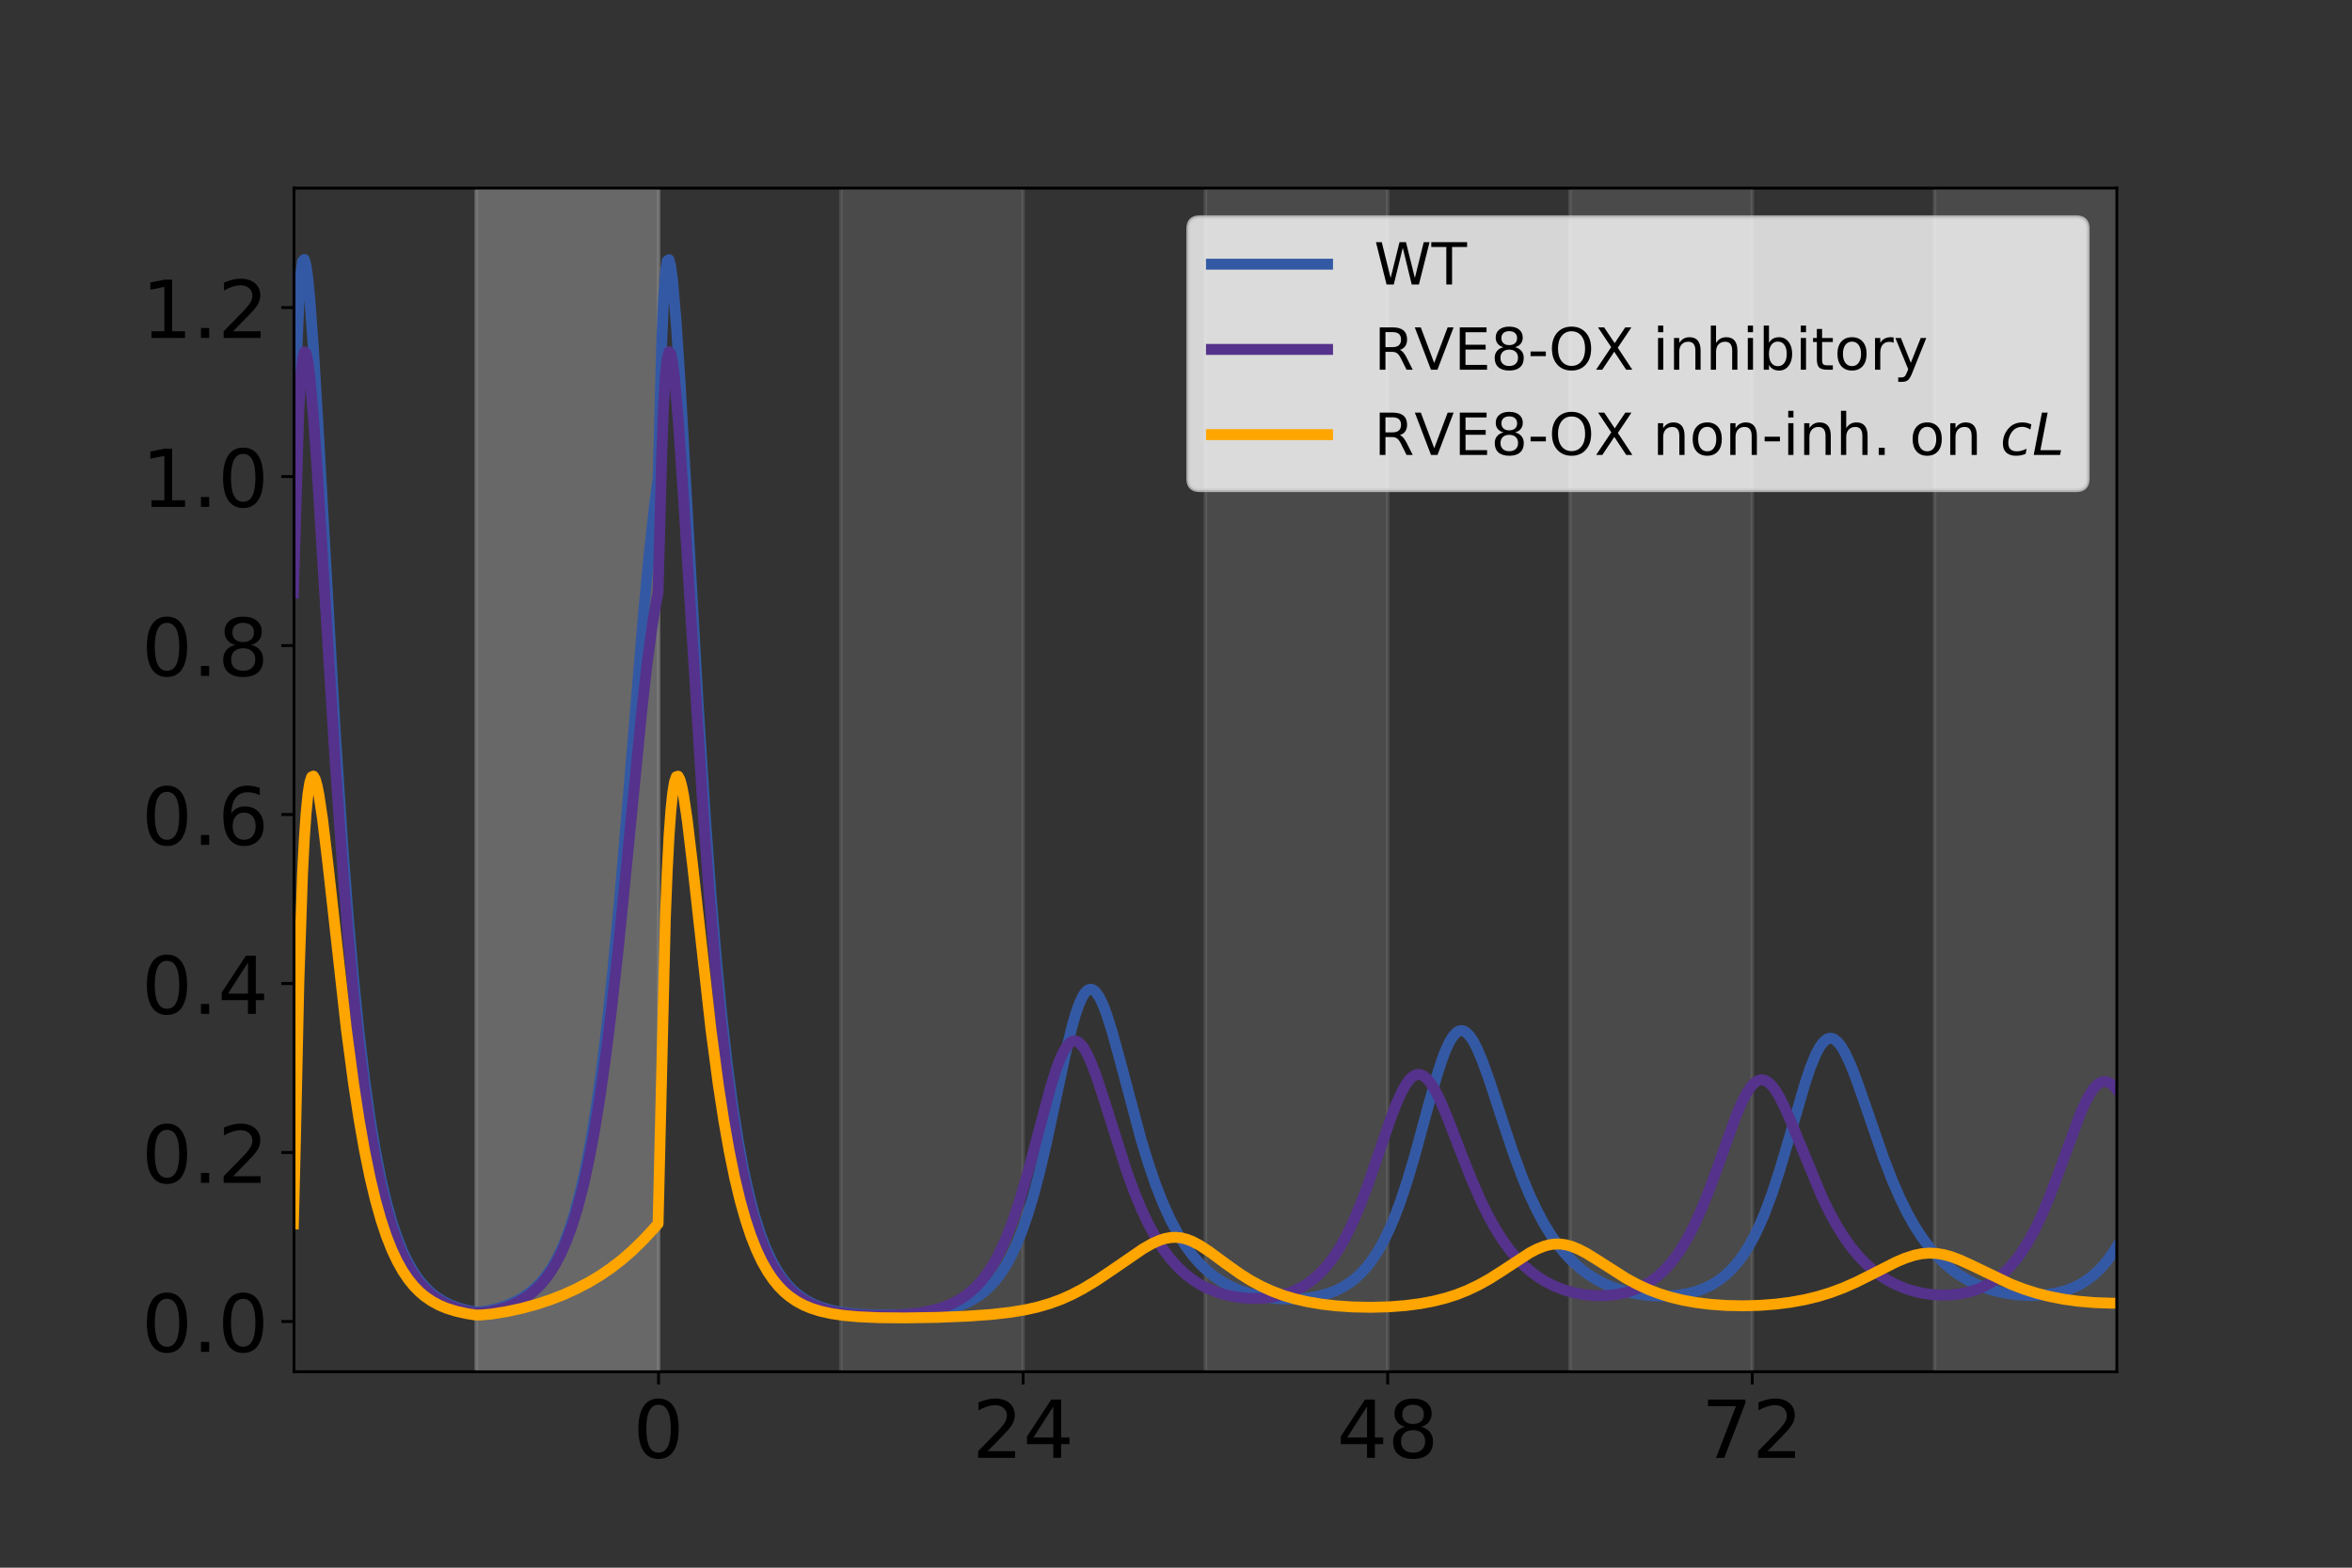<?xml version="1.0" encoding="utf-8" standalone="no"?>
<!DOCTYPE svg PUBLIC "-//W3C//DTD SVG 1.1//EN"
  "http://www.w3.org/Graphics/SVG/1.1/DTD/svg11.dtd">
<!-- Created with matplotlib (http://matplotlib.org/) -->
<svg height="432pt" version="1.1" viewBox="0 0 648 432" width="648pt" xmlns="http://www.w3.org/2000/svg" xmlns:xlink="http://www.w3.org/1999/xlink">
 <rect x="0" y="0" width="648" height="432" fill="#333333" stroke="none"/>
 <defs>
  <style type="text/css">
*{stroke-linecap:butt;stroke-linejoin:round;}
  </style>
 </defs>
 <g id="figure_1">
  <g id="patch_1">
   <path d="M 0 432 
L 648 432 
L 648 0 
L 0 0 
z
" style="fill:none;"/>
  </g>
  <g id="axes_1">
   <g id="patch_2">
    <path d="M 81 378 
L 583.2 378 
L 583.2 51.84 
L 81 51.84 
z
" style="fill:none;"/>
   </g>
   <g id="patch_3">
    <path clip-path="url(#pbfb8832a1d)" d="M 131.22 378 
L 131.22 51.84 
L 181.44 51.84 
L 181.44 378 
z
" style="fill:#808080;opacity:0.7;stroke:#808080;stroke-linejoin:miter;"/>
   </g>
   <g id="patch_4">
    <path clip-path="url(#pbfb8832a1d)" d="M 231.66 378 
L 231.66 51.84 
L 281.88 51.84 
L 281.88 378 
z
" style="fill:#808080;opacity:0.3;stroke:#808080;stroke-linejoin:miter;"/>
   </g>
   <g id="patch_5">
    <path clip-path="url(#pbfb8832a1d)" d="M 332.1 378 
L 332.1 51.84 
L 382.32 51.84 
L 382.32 378 
z
" style="fill:#808080;opacity:0.3;stroke:#808080;stroke-linejoin:miter;"/>
   </g>
   <g id="patch_6">
    <path clip-path="url(#pbfb8832a1d)" d="M 432.54 378 
L 432.54 51.84 
L 482.76 51.84 
L 482.76 378 
z
" style="fill:#808080;opacity:0.3;stroke:#808080;stroke-linejoin:miter;"/>
   </g>
   <g id="patch_7">
    <path clip-path="url(#pbfb8832a1d)" d="M 532.98 378 
L 532.98 51.84 
L 583.2 51.84 
L 583.2 378 
z
" style="fill:#808080;opacity:0.3;stroke:#808080;stroke-linejoin:miter;"/>
   </g>
   <g id="patch_8">
    <path clip-path="url(#pbfb8832a1d)" d="M 633.42 378 
L 633.42 51.84 
L 683.64 51.84 
L 683.64 378 
z
" style="fill:#808080;opacity:0.3;stroke:#808080;stroke-linejoin:miter;"/>
   </g>
   <g id="matplotlib.axis_1">
    <g id="xtick_1">
     <g id="line2d_1">
      <defs>
       <path d="M 0 0 
L 0 3.5 
" id="m12b738ba6e" style="stroke:#000000;stroke-width:0.8;"/>
      </defs>
      <g>
       <use style="stroke:#000000;stroke-width:0.8;" x="181.44" xlink:href="#m12b738ba6e" y="378"/>
      </g>
     </g>
     <g id="text_1">
      <!-- 0 -->
      <defs>
       <path d="M 31.781 66.406 
Q 24.172 66.406 20.328 58.906 
Q 16.5 51.422 16.5 36.375 
Q 16.5 21.391 20.328 13.891 
Q 24.172 6.391 31.781 6.391 
Q 39.453 6.391 43.281 13.891 
Q 47.125 21.391 47.125 36.375 
Q 47.125 51.422 43.281 58.906 
Q 39.453 66.406 31.781 66.406 
z
M 31.781 74.219 
Q 44.047 74.219 50.516 64.516 
Q 56.984 54.828 56.984 36.375 
Q 56.984 17.969 50.516 8.266 
Q 44.047 -1.422 31.781 -1.422 
Q 19.531 -1.422 13.062 8.266 
Q 6.594 17.969 6.594 36.375 
Q 6.594 54.828 13.062 64.516 
Q 19.531 74.219 31.781 74.219 
z
" id="DejaVuSans-30"/>
      </defs>
      <g transform="translate(174.441 401.717)scale(0.22 -0.22)">
       <use xlink:href="#DejaVuSans-30"/>
      </g>
     </g>
    </g>
    <g id="xtick_2">
     <g id="line2d_2">
      <g>
       <use style="stroke:#000000;stroke-width:0.8;" x="281.88" xlink:href="#m12b738ba6e" y="378"/>
      </g>
     </g>
     <g id="text_2">
      <!-- 24 -->
      <defs>
       <path d="M 19.188 8.297 
L 53.609 8.297 
L 53.609 0 
L 7.328 0 
L 7.328 8.297 
Q 12.938 14.109 22.625 23.891 
Q 32.328 33.688 34.812 36.531 
Q 39.547 41.844 41.422 45.531 
Q 43.312 49.219 43.312 52.781 
Q 43.312 58.594 39.234 62.25 
Q 35.156 65.922 28.609 65.922 
Q 23.969 65.922 18.812 64.312 
Q 13.672 62.703 7.812 59.422 
L 7.812 69.391 
Q 13.766 71.781 18.938 73 
Q 24.125 74.219 28.422 74.219 
Q 39.75 74.219 46.484 68.547 
Q 53.219 62.891 53.219 53.422 
Q 53.219 48.922 51.531 44.891 
Q 49.859 40.875 45.406 35.406 
Q 44.188 33.984 37.641 27.219 
Q 31.109 20.453 19.188 8.297 
z
" id="DejaVuSans-32"/>
       <path d="M 37.797 64.312 
L 12.891 25.391 
L 37.797 25.391 
z
M 35.203 72.906 
L 47.609 72.906 
L 47.609 25.391 
L 58.016 25.391 
L 58.016 17.188 
L 47.609 17.188 
L 47.609 0 
L 37.797 0 
L 37.797 17.188 
L 4.891 17.188 
L 4.891 26.703 
z
" id="DejaVuSans-34"/>
      </defs>
      <g transform="translate(267.882 401.717)scale(0.22 -0.22)">
       <use xlink:href="#DejaVuSans-32"/>
       <use x="63.623" xlink:href="#DejaVuSans-34"/>
      </g>
     </g>
    </g>
    <g id="xtick_3">
     <g id="line2d_3">
      <g>
       <use style="stroke:#000000;stroke-width:0.8;" x="382.32" xlink:href="#m12b738ba6e" y="378"/>
      </g>
     </g>
     <g id="text_3">
      <!-- 48 -->
      <defs>
       <path d="M 31.781 34.625 
Q 24.75 34.625 20.719 30.859 
Q 16.703 27.094 16.703 20.516 
Q 16.703 13.922 20.719 10.156 
Q 24.75 6.391 31.781 6.391 
Q 38.812 6.391 42.859 10.172 
Q 46.922 13.969 46.922 20.516 
Q 46.922 27.094 42.891 30.859 
Q 38.875 34.625 31.781 34.625 
z
M 21.922 38.812 
Q 15.578 40.375 12.031 44.719 
Q 8.5 49.078 8.5 55.328 
Q 8.5 64.062 14.719 69.141 
Q 20.953 74.219 31.781 74.219 
Q 42.672 74.219 48.875 69.141 
Q 55.078 64.062 55.078 55.328 
Q 55.078 49.078 51.531 44.719 
Q 48 40.375 41.703 38.812 
Q 48.828 37.156 52.797 32.312 
Q 56.781 27.484 56.781 20.516 
Q 56.781 9.906 50.312 4.234 
Q 43.844 -1.422 31.781 -1.422 
Q 19.734 -1.422 13.25 4.234 
Q 6.781 9.906 6.781 20.516 
Q 6.781 27.484 10.781 32.312 
Q 14.797 37.156 21.922 38.812 
z
M 18.312 54.391 
Q 18.312 48.734 21.844 45.562 
Q 25.391 42.391 31.781 42.391 
Q 38.141 42.391 41.719 45.562 
Q 45.312 48.734 45.312 54.391 
Q 45.312 60.062 41.719 63.234 
Q 38.141 66.406 31.781 66.406 
Q 25.391 66.406 21.844 63.234 
Q 18.312 60.062 18.312 54.391 
z
" id="DejaVuSans-38"/>
      </defs>
      <g transform="translate(368.322 401.717)scale(0.22 -0.22)">
       <use xlink:href="#DejaVuSans-34"/>
       <use x="63.623" xlink:href="#DejaVuSans-38"/>
      </g>
     </g>
    </g>
    <g id="xtick_4">
     <g id="line2d_4">
      <g>
       <use style="stroke:#000000;stroke-width:0.8;" x="482.76" xlink:href="#m12b738ba6e" y="378"/>
      </g>
     </g>
     <g id="text_4">
      <!-- 72 -->
      <defs>
       <path d="M 8.203 72.906 
L 55.078 72.906 
L 55.078 68.703 
L 28.609 0 
L 18.312 0 
L 43.219 64.594 
L 8.203 64.594 
z
" id="DejaVuSans-37"/>
      </defs>
      <g transform="translate(468.762 401.717)scale(0.22 -0.22)">
       <use xlink:href="#DejaVuSans-37"/>
       <use x="63.623" xlink:href="#DejaVuSans-32"/>
      </g>
     </g>
    </g>
   </g>
   <g id="matplotlib.axis_2">
    <g id="ytick_1">
     <g id="line2d_5">
      <defs>
       <path d="M 0 0 
L -3.5 0 
" id="m1bd8767ebc" style="stroke:#000000;stroke-width:0.8;"/>
      </defs>
      <g>
       <use style="stroke:#000000;stroke-width:0.8;" x="81" xlink:href="#m1bd8767ebc" y="364.16"/>
      </g>
     </g>
     <g id="text_5">
      <!-- 0.0 -->
      <defs>
       <path d="M 10.688 12.406 
L 21 12.406 
L 21 0 
L 10.688 0 
z
" id="DejaVuSans-2e"/>
      </defs>
      <g transform="translate(39.013 372.518)scale(0.22 -0.22)">
       <use xlink:href="#DejaVuSans-30"/>
       <use x="63.623" xlink:href="#DejaVuSans-2e"/>
       <use x="95.41" xlink:href="#DejaVuSans-30"/>
      </g>
     </g>
    </g>
    <g id="ytick_2">
     <g id="line2d_6">
      <g>
       <use style="stroke:#000000;stroke-width:0.8;" x="81" xlink:href="#m1bd8767ebc" y="317.593"/>
      </g>
     </g>
     <g id="text_6">
      <!-- 0.2 -->
      <g transform="translate(39.013 325.951)scale(0.22 -0.22)">
       <use xlink:href="#DejaVuSans-30"/>
       <use x="63.623" xlink:href="#DejaVuSans-2e"/>
       <use x="95.41" xlink:href="#DejaVuSans-32"/>
      </g>
     </g>
    </g>
    <g id="ytick_3">
     <g id="line2d_7">
      <g>
       <use style="stroke:#000000;stroke-width:0.8;" x="81" xlink:href="#m1bd8767ebc" y="271.026"/>
      </g>
     </g>
     <g id="text_7">
      <!-- 0.4 -->
      <g transform="translate(39.013 279.384)scale(0.22 -0.22)">
       <use xlink:href="#DejaVuSans-30"/>
       <use x="63.623" xlink:href="#DejaVuSans-2e"/>
       <use x="95.41" xlink:href="#DejaVuSans-34"/>
      </g>
     </g>
    </g>
    <g id="ytick_4">
     <g id="line2d_8">
      <g>
       <use style="stroke:#000000;stroke-width:0.8;" x="81" xlink:href="#m1bd8767ebc" y="224.459"/>
      </g>
     </g>
     <g id="text_8">
      <!-- 0.6 -->
      <defs>
       <path d="M 33.016 40.375 
Q 26.375 40.375 22.484 35.828 
Q 18.609 31.297 18.609 23.391 
Q 18.609 15.531 22.484 10.953 
Q 26.375 6.391 33.016 6.391 
Q 39.656 6.391 43.531 10.953 
Q 47.406 15.531 47.406 23.391 
Q 47.406 31.297 43.531 35.828 
Q 39.656 40.375 33.016 40.375 
z
M 52.594 71.297 
L 52.594 62.312 
Q 48.875 64.062 45.094 64.984 
Q 41.312 65.922 37.594 65.922 
Q 27.828 65.922 22.672 59.328 
Q 17.531 52.734 16.797 39.406 
Q 19.672 43.656 24.016 45.922 
Q 28.375 48.188 33.594 48.188 
Q 44.578 48.188 50.953 41.516 
Q 57.328 34.859 57.328 23.391 
Q 57.328 12.156 50.688 5.359 
Q 44.047 -1.422 33.016 -1.422 
Q 20.359 -1.422 13.672 8.266 
Q 6.984 17.969 6.984 36.375 
Q 6.984 53.656 15.188 63.938 
Q 23.391 74.219 37.203 74.219 
Q 40.922 74.219 44.703 73.484 
Q 48.484 72.75 52.594 71.297 
z
" id="DejaVuSans-36"/>
      </defs>
      <g transform="translate(39.013 232.817)scale(0.22 -0.22)">
       <use xlink:href="#DejaVuSans-30"/>
       <use x="63.623" xlink:href="#DejaVuSans-2e"/>
       <use x="95.41" xlink:href="#DejaVuSans-36"/>
      </g>
     </g>
    </g>
    <g id="ytick_5">
     <g id="line2d_9">
      <g>
       <use style="stroke:#000000;stroke-width:0.8;" x="81" xlink:href="#m1bd8767ebc" y="177.892"/>
      </g>
     </g>
     <g id="text_9">
      <!-- 0.8 -->
      <g transform="translate(39.013 186.25)scale(0.22 -0.22)">
       <use xlink:href="#DejaVuSans-30"/>
       <use x="63.623" xlink:href="#DejaVuSans-2e"/>
       <use x="95.41" xlink:href="#DejaVuSans-38"/>
      </g>
     </g>
    </g>
    <g id="ytick_6">
     <g id="line2d_10">
      <g>
       <use style="stroke:#000000;stroke-width:0.8;" x="81" xlink:href="#m1bd8767ebc" y="131.325"/>
      </g>
     </g>
     <g id="text_10">
      <!-- 1.0 -->
      <defs>
       <path d="M 12.406 8.297 
L 28.516 8.297 
L 28.516 63.922 
L 10.984 60.406 
L 10.984 69.391 
L 28.422 72.906 
L 38.281 72.906 
L 38.281 8.297 
L 54.391 8.297 
L 54.391 0 
L 12.406 0 
z
" id="DejaVuSans-31"/>
      </defs>
      <g transform="translate(39.013 139.683)scale(0.22 -0.22)">
       <use xlink:href="#DejaVuSans-31"/>
       <use x="63.623" xlink:href="#DejaVuSans-2e"/>
       <use x="95.41" xlink:href="#DejaVuSans-30"/>
      </g>
     </g>
    </g>
    <g id="ytick_7">
     <g id="line2d_11">
      <g>
       <use style="stroke:#000000;stroke-width:0.8;" x="81" xlink:href="#m1bd8767ebc" y="84.758"/>
      </g>
     </g>
     <g id="text_11">
      <!-- 1.2 -->
      <g transform="translate(39.013 93.116)scale(0.22 -0.22)">
       <use xlink:href="#DejaVuSans-31"/>
       <use x="63.623" xlink:href="#DejaVuSans-2e"/>
       <use x="95.41" xlink:href="#DejaVuSans-32"/>
      </g>
     </g>
    </g>
   </g>
   <g id="line2d_12">
    <path clip-path="url(#pbfb8832a1d)" d="M 80.833 132.071 
L 81.837 95.522 
L 82.34 83.064 
L 82.842 75.598 
L 83.344 72.025 
L 83.847 71.498 
L 84.349 73.369 
L 84.851 77.132 
L 85.354 82.389 
L 86.359 96.142 
L 87.866 121.534 
L 92.387 201.891 
L 94.396 232.358 
L 95.904 252.193 
L 97.411 269.48 
L 98.918 284.383 
L 100.425 297.125 
L 101.932 307.948 
L 103.439 317.094 
L 104.946 324.79 
L 106.453 331.245 
L 107.96 336.644 
L 109.467 341.149 
L 110.975 344.902 
L 112.482 348.023 
L 113.989 350.614 
L 115.496 352.764 
L 117.003 354.545 
L 118.51 356.019 
L 120.017 357.238 
L 122.027 358.538 
L 124.036 359.543 
L 126.046 360.316 
L 128.557 361.033 
L 131.069 361.54 
L 132.576 361.478 
L 134.586 361.165 
L 137.098 360.541 
L 139.61 359.696 
L 142.121 358.595 
L 144.131 357.473 
L 146.14 356.066 
L 147.647 354.773 
L 149.155 353.225 
L 150.662 351.368 
L 152.169 349.135 
L 153.676 346.449 
L 155.183 343.217 
L 156.69 339.333 
L 158.197 334.676 
L 159.704 329.108 
L 161.211 322.481 
L 162.718 314.635 
L 164.226 305.416 
L 165.733 294.681 
L 167.24 282.325 
L 168.747 268.305 
L 170.756 247.148 
L 173.268 217.608 
L 177.287 169.204 
L 178.794 153.164 
L 180.301 139.437 
L 181.306 131.839 
L 182.311 94.511 
L 182.813 82.425 
L 183.316 75.25 
L 183.818 71.904 
L 184.32 71.555 
L 184.823 73.566 
L 185.325 77.441 
L 186.33 89.277 
L 187.334 104.709 
L 189.344 140.445 
L 192.358 194.156 
L 194.368 225.655 
L 195.875 246.3 
L 197.382 264.366 
L 198.889 279.989 
L 200.396 293.378 
L 201.903 304.772 
L 203.41 314.414 
L 204.917 322.538 
L 206.424 329.358 
L 207.932 335.067 
L 209.439 339.834 
L 210.946 343.807 
L 212.453 347.113 
L 213.96 349.859 
L 215.467 352.138 
L 216.974 354.027 
L 218.481 355.59 
L 219.988 356.883 
L 221.998 358.264 
L 224.007 359.331 
L 226.017 360.153 
L 228.529 360.917 
L 231.04 361.458 
L 234.055 361.895 
L 238.074 362.224 
L 242.595 362.36 
L 247.619 362.298 
L 252.642 362.016 
L 256.661 361.579 
L 260.178 360.963 
L 262.69 360.327 
L 265.201 359.461 
L 267.211 358.548 
L 269.22 357.38 
L 271.23 355.889 
L 272.737 354.508 
L 274.244 352.856 
L 275.751 350.882 
L 277.258 348.535 
L 278.765 345.757 
L 280.272 342.486 
L 281.78 338.664 
L 283.287 334.24 
L 284.794 329.18 
L 286.301 323.476 
L 288.31 314.943 
L 291.325 300.789 
L 293.836 289.089 
L 295.343 282.912 
L 296.348 279.415 
L 297.353 276.556 
L 298.358 274.429 
L 298.86 273.662 
L 299.362 273.099 
L 299.865 272.743 
L 300.367 272.593 
L 300.869 272.647 
L 301.372 272.901 
L 301.874 273.348 
L 302.879 274.785 
L 303.884 276.873 
L 304.888 279.515 
L 306.396 284.279 
L 308.405 291.587 
L 314.433 314.187 
L 316.443 320.752 
L 318.452 326.594 
L 320.462 331.705 
L 322.471 336.12 
L 324.481 339.901 
L 326.49 343.12 
L 328.5 345.849 
L 330.509 348.158 
L 332.519 350.104 
L 334.528 351.738 
L 336.538 353.105 
L 338.547 354.242 
L 341.059 355.388 
L 343.571 356.277 
L 346.083 356.949 
L 349.097 357.515 
L 352.111 357.852 
L 355.125 357.978 
L 358.139 357.89 
L 361.154 357.566 
L 363.665 357.082 
L 366.177 356.358 
L 368.187 355.566 
L 370.196 354.541 
L 372.206 353.232 
L 373.713 352.026 
L 375.22 350.596 
L 376.727 348.907 
L 378.234 346.923 
L 379.741 344.604 
L 381.248 341.912 
L 382.755 338.809 
L 384.262 335.266 
L 385.77 331.262 
L 387.779 325.21 
L 389.789 318.421 
L 393.305 305.493 
L 395.817 296.572 
L 397.324 291.929 
L 398.329 289.307 
L 399.334 287.153 
L 400.338 285.527 
L 401.343 284.473 
L 401.845 284.167 
L 402.348 284.011 
L 402.85 284.002 
L 403.352 284.139 
L 403.855 284.419 
L 404.86 285.385 
L 405.864 286.851 
L 406.869 288.756 
L 408.376 292.286 
L 410.386 297.875 
L 413.902 308.671 
L 416.916 317.684 
L 419.428 324.477 
L 421.438 329.312 
L 423.447 333.593 
L 425.457 337.338 
L 427.466 340.586 
L 429.476 343.388 
L 431.485 345.798 
L 433.494 347.868 
L 435.504 349.64 
L 437.513 351.153 
L 440.025 352.727 
L 442.537 353.998 
L 445.049 355.009 
L 447.561 355.796 
L 450.575 356.487 
L 453.589 356.93 
L 456.603 357.146 
L 459.618 357.134 
L 462.632 356.873 
L 465.144 356.434 
L 467.655 355.752 
L 469.665 354.993 
L 471.674 354.005 
L 473.684 352.738 
L 475.693 351.134 
L 477.2 349.67 
L 478.708 347.945 
L 480.215 345.925 
L 481.722 343.574 
L 483.229 340.856 
L 484.736 337.739 
L 486.243 334.199 
L 488.253 328.804 
L 490.262 322.67 
L 492.774 314.178 
L 497.295 298.563 
L 498.802 294.1 
L 500.309 290.44 
L 501.314 288.56 
L 502.319 287.19 
L 503.324 286.363 
L 503.826 286.159 
L 504.328 286.093 
L 504.831 286.164 
L 505.333 286.371 
L 506.338 287.172 
L 507.343 288.455 
L 508.347 290.166 
L 509.854 293.399 
L 511.361 297.236 
L 513.873 304.404 
L 518.897 318.962 
L 521.409 325.446 
L 523.418 330.068 
L 525.428 334.168 
L 527.437 337.762 
L 529.447 340.886 
L 531.456 343.59 
L 533.466 345.923 
L 535.475 347.932 
L 537.485 349.658 
L 539.494 351.134 
L 542.006 352.674 
L 544.518 353.92 
L 547.03 354.913 
L 549.541 355.685 
L 552.556 356.36 
L 555.57 356.788 
L 558.584 356.986 
L 561.598 356.95 
L 564.11 356.725 
L 566.622 356.296 
L 569.134 355.624 
L 571.143 354.873 
L 573.153 353.894 
L 575.162 352.637 
L 577.172 351.047 
L 578.679 349.594 
L 580.186 347.884 
L 581.693 345.883 
L 583.2 343.553 
L 583.2 343.553 
" style="fill:none;stroke:#3459a4;stroke-linecap:square;stroke-width:3;"/>
   </g>
   <g id="line2d_13">
    <path clip-path="url(#pbfb8832a1d)" d="M 80.833 163.413 
L 82.34 112.83 
L 82.842 103.997 
L 83.344 98.963 
L 83.847 96.962 
L 84.349 97.386 
L 84.851 99.755 
L 85.354 103.678 
L 86.359 114.965 
L 87.363 129.291 
L 89.373 162.008 
L 92.387 210.783 
L 94.396 239.29 
L 95.904 257.951 
L 97.411 274.267 
L 98.918 288.369 
L 100.425 300.449 
L 101.932 310.725 
L 103.439 319.418 
L 104.946 326.739 
L 106.453 332.884 
L 107.96 338.026 
L 109.467 342.318 
L 110.975 345.894 
L 112.482 348.869 
L 113.989 351.34 
L 115.496 353.39 
L 117.003 355.088 
L 118.51 356.495 
L 120.017 357.659 
L 122.027 358.902 
L 124.036 359.864 
L 126.046 360.606 
L 128.557 361.297 
L 131.069 361.788 
L 132.576 361.753 
L 134.586 361.502 
L 137.098 360.96 
L 139.61 360.179 
L 141.619 359.357 
L 143.628 358.317 
L 145.638 357.001 
L 147.145 355.791 
L 148.652 354.345 
L 150.159 352.619 
L 151.666 350.558 
L 153.173 348.097 
L 154.681 345.162 
L 156.188 341.666 
L 157.695 337.511 
L 159.202 332.587 
L 160.709 326.774 
L 162.216 319.945 
L 163.723 311.974 
L 165.23 302.748 
L 166.737 292.18 
L 168.244 280.233 
L 170.254 262.253 
L 172.766 237.174 
L 176.785 196.174 
L 178.292 182.792 
L 179.799 171.641 
L 180.804 165.724 
L 181.306 163.261 
L 182.311 125.349 
L 182.813 112.106 
L 183.316 103.553 
L 183.818 98.744 
L 184.32 96.921 
L 184.823 97.489 
L 185.325 99.973 
L 185.827 103.987 
L 186.832 115.403 
L 188.339 137.685 
L 193.865 226.013 
L 195.372 246.198 
L 196.879 264.016 
L 198.387 279.526 
L 199.894 292.885 
L 201.401 304.298 
L 202.908 313.986 
L 204.415 322.168 
L 205.922 329.049 
L 207.429 334.818 
L 208.936 339.642 
L 210.443 343.665 
L 211.95 347.015 
L 213.458 349.8 
L 214.965 352.113 
L 216.472 354.031 
L 217.979 355.619 
L 219.486 356.934 
L 221.495 358.341 
L 223.505 359.43 
L 225.514 360.272 
L 228.026 361.057 
L 230.538 361.618 
L 233.552 362.074 
L 237.069 362.389 
L 241.088 362.537 
L 245.609 362.48 
L 249.628 362.229 
L 253.145 361.814 
L 256.159 361.261 
L 258.671 360.61 
L 261.182 359.729 
L 263.192 358.806 
L 265.201 357.637 
L 267.211 356.157 
L 268.718 354.798 
L 270.225 353.186 
L 271.732 351.278 
L 273.239 349.03 
L 274.746 346.397 
L 276.253 343.336 
L 277.761 339.808 
L 279.268 335.788 
L 281.277 329.657 
L 283.287 322.719 
L 286.301 311.306 
L 289.315 300.049 
L 290.822 295.168 
L 291.827 292.401 
L 292.832 290.126 
L 293.836 288.413 
L 294.841 287.314 
L 295.343 287.004 
L 295.846 286.855 
L 296.348 286.868 
L 296.851 287.039 
L 297.353 287.366 
L 298.358 288.462 
L 299.362 290.1 
L 300.367 292.208 
L 301.874 296.077 
L 303.884 302.12 
L 310.414 322.749 
L 312.424 328.249 
L 314.433 333.135 
L 316.443 337.402 
L 318.452 341.082 
L 320.462 344.225 
L 322.471 346.891 
L 324.481 349.137 
L 326.49 351.019 
L 328.5 352.586 
L 330.509 353.883 
L 332.519 354.946 
L 335.03 355.994 
L 337.542 356.775 
L 340.054 357.325 
L 342.566 357.668 
L 345.078 357.815 
L 347.59 357.768 
L 350.102 357.516 
L 352.613 357.037 
L 355.125 356.291 
L 357.135 355.467 
L 359.144 354.402 
L 361.154 353.052 
L 363.163 351.366 
L 364.67 349.846 
L 366.177 348.077 
L 367.684 346.032 
L 369.191 343.684 
L 370.699 341.011 
L 372.708 336.912 
L 374.718 332.193 
L 376.727 326.9 
L 379.741 318.175 
L 383.258 307.922 
L 384.765 304.018 
L 386.272 300.705 
L 387.277 298.924 
L 388.281 297.542 
L 389.286 296.598 
L 390.291 296.114 
L 390.793 296.048 
L 391.296 296.098 
L 392.3 296.542 
L 393.305 297.423 
L 394.31 298.704 
L 395.315 300.339 
L 396.822 303.341 
L 398.831 308.075 
L 402.348 317.221 
L 405.362 324.872 
L 407.874 330.648 
L 409.883 334.765 
L 411.893 338.414 
L 413.902 341.609 
L 415.912 344.381 
L 417.921 346.769 
L 419.931 348.813 
L 421.94 350.551 
L 423.95 352.02 
L 425.959 353.252 
L 428.471 354.5 
L 430.983 355.467 
L 433.494 356.186 
L 436.006 356.684 
L 438.518 356.975 
L 441.03 357.065 
L 443.542 356.948 
L 446.054 356.607 
L 448.566 356.013 
L 450.575 355.324 
L 452.584 354.414 
L 454.594 353.245 
L 456.603 351.77 
L 458.613 349.939 
L 460.12 348.296 
L 461.627 346.396 
L 463.134 344.212 
L 464.641 341.724 
L 466.651 337.903 
L 468.66 333.495 
L 470.67 328.53 
L 473.182 321.698 
L 478.205 307.743 
L 479.712 304.169 
L 481.219 301.214 
L 482.224 299.676 
L 483.229 298.532 
L 484.234 297.812 
L 485.238 297.532 
L 486.243 297.694 
L 487.248 298.283 
L 488.253 299.273 
L 489.257 300.629 
L 490.262 302.303 
L 491.769 305.304 
L 493.779 309.944 
L 501.816 329.478 
L 503.826 333.628 
L 505.835 337.336 
L 507.845 340.604 
L 509.854 343.456 
L 511.864 345.925 
L 513.873 348.049 
L 515.883 349.864 
L 517.892 351.405 
L 519.902 352.704 
L 522.414 354.03 
L 524.925 355.066 
L 527.437 355.849 
L 529.949 356.404 
L 532.461 356.75 
L 534.973 356.892 
L 537.485 356.827 
L 539.996 356.542 
L 542.508 356.009 
L 544.518 355.378 
L 546.527 354.533 
L 548.537 353.44 
L 550.546 352.056 
L 552.556 350.33 
L 554.063 348.779 
L 555.57 346.981 
L 557.077 344.912 
L 558.584 342.548 
L 560.593 338.908 
L 562.603 334.691 
L 564.612 329.915 
L 567.124 323.285 
L 573.153 306.9 
L 574.66 303.554 
L 575.664 301.683 
L 576.669 300.159 
L 577.674 299.021 
L 578.679 298.299 
L 579.683 298.008 
L 580.688 298.151 
L 581.693 298.716 
L 582.698 299.676 
L 583.2 300.293 
L 583.2 300.293 
" style="fill:none;stroke:#55328b;stroke-linecap:square;stroke-width:3;"/>
   </g>
   <g id="line2d_14">
    <path clip-path="url(#pbfb8832a1d)" d="M 80.833 337.267 
L 81.335 316.913 
L 82.34 270.494 
L 83.344 240.957 
L 83.847 231.077 
L 84.349 223.824 
L 84.851 218.799 
L 85.354 215.658 
L 85.856 214.101 
L 86.359 213.868 
L 86.861 214.736 
L 87.363 216.511 
L 87.866 219.027 
L 88.87 225.726 
L 90.378 238.344 
L 95.401 283.411 
L 97.411 298.586 
L 98.918 308.44 
L 100.425 317.017 
L 101.932 324.404 
L 103.439 330.716 
L 104.946 336.075 
L 106.453 340.603 
L 107.96 344.412 
L 109.467 347.608 
L 110.975 350.281 
L 112.482 352.513 
L 113.989 354.373 
L 115.496 355.921 
L 117.003 357.208 
L 119.012 358.591 
L 121.022 359.671 
L 123.031 360.511 
L 125.543 361.305 
L 128.557 361.979 
L 131.069 362.373 
L 132.576 362.362 
L 135.591 362.08 
L 139.61 361.428 
L 143.628 360.562 
L 147.647 359.48 
L 151.666 358.16 
L 155.183 356.791 
L 158.7 355.201 
L 162.216 353.363 
L 165.23 351.56 
L 168.244 349.514 
L 171.259 347.193 
L 174.273 344.567 
L 177.287 341.621 
L 180.301 338.37 
L 181.306 337.229 
L 183.316 252.951 
L 183.818 240.208 
L 184.32 230.516 
L 184.823 223.424 
L 185.325 218.535 
L 185.827 215.508 
L 186.33 214.047 
L 186.832 213.894 
L 187.334 214.828 
L 187.837 216.658 
L 188.339 219.218 
L 189.344 225.98 
L 190.851 238.645 
L 195.875 283.683 
L 197.884 298.819 
L 199.391 308.644 
L 200.898 317.193 
L 202.405 324.556 
L 203.913 330.845 
L 205.42 336.184 
L 206.927 340.695 
L 208.434 344.49 
L 209.941 347.673 
L 211.448 350.335 
L 212.955 352.558 
L 214.462 354.41 
L 215.969 355.952 
L 217.476 357.234 
L 219.486 358.612 
L 221.495 359.686 
L 223.505 360.524 
L 226.017 361.314 
L 229.031 361.985 
L 232.548 362.502 
L 236.566 362.86 
L 242.092 363.103 
L 249.126 363.173 
L 258.168 363.03 
L 266.709 362.683 
L 273.239 362.21 
L 278.263 361.64 
L 282.282 360.983 
L 285.798 360.204 
L 289.315 359.179 
L 292.329 358.068 
L 295.343 356.719 
L 298.358 355.134 
L 301.874 353.017 
L 306.396 349.982 
L 314.936 344.113 
L 317.448 342.683 
L 319.457 341.787 
L 320.964 341.308 
L 322.471 341.026 
L 323.978 340.962 
L 325.485 341.124 
L 326.993 341.507 
L 328.5 342.096 
L 330.509 343.15 
L 333.021 344.785 
L 337.542 348.111 
L 341.561 350.971 
L 344.575 352.868 
L 347.59 354.501 
L 350.604 355.867 
L 353.618 356.987 
L 356.632 357.889 
L 360.149 358.707 
L 364.168 359.388 
L 368.187 359.848 
L 372.708 360.148 
L 377.732 360.247 
L 382.755 360.108 
L 387.277 359.76 
L 391.296 359.239 
L 394.812 358.584 
L 398.329 357.701 
L 401.343 356.732 
L 404.357 355.536 
L 407.371 354.097 
L 410.386 352.412 
L 413.902 350.182 
L 421.438 345.247 
L 423.447 344.197 
L 425.457 343.399 
L 426.964 343.007 
L 428.471 342.812 
L 429.978 342.824 
L 431.485 343.042 
L 432.992 343.454 
L 435.002 344.267 
L 437.011 345.318 
L 440.025 347.178 
L 448.063 352.303 
L 451.077 353.929 
L 454.092 355.319 
L 457.106 356.478 
L 460.12 357.422 
L 463.637 358.283 
L 467.153 358.922 
L 471.172 359.424 
L 475.693 359.743 
L 480.215 359.836 
L 484.736 359.715 
L 489.257 359.374 
L 493.276 358.866 
L 497.295 358.134 
L 500.812 357.281 
L 504.328 356.205 
L 507.845 354.891 
L 511.361 353.342 
L 515.883 351.081 
L 522.414 347.762 
L 524.925 346.701 
L 527.437 345.894 
L 529.447 345.484 
L 531.456 345.315 
L 533.466 345.397 
L 535.475 345.723 
L 537.485 346.27 
L 539.996 347.205 
L 543.011 348.579 
L 554.063 353.885 
L 557.579 355.236 
L 561.096 356.356 
L 564.612 357.253 
L 568.631 358.032 
L 572.65 358.581 
L 577.172 358.958 
L 581.693 359.111 
L 583.2 359.115 
L 583.2 359.115 
" style="fill:none;stroke:#ffa500;stroke-linecap:square;stroke-width:3;"/>
   </g>
   <g id="patch_9">
    <path d="M 81 378 
L 81 51.84 
" style="fill:none;stroke:#000000;stroke-linecap:square;stroke-linejoin:miter;stroke-width:0.8;"/>
   </g>
   <g id="patch_10">
    <path d="M 583.2 378 
L 583.2 51.84 
" style="fill:none;stroke:#000000;stroke-linecap:square;stroke-linejoin:miter;stroke-width:0.8;"/>
   </g>
   <g id="patch_11">
    <path d="M 81 378 
L 583.2 378 
" style="fill:none;stroke:#000000;stroke-linecap:square;stroke-linejoin:miter;stroke-width:0.8;"/>
   </g>
   <g id="patch_12">
    <path d="M 81 51.84 
L 583.2 51.84 
" style="fill:none;stroke:#000000;stroke-linecap:square;stroke-linejoin:miter;stroke-width:0.8;"/>
   </g>
   <g id="legend_1">
    <g id="patch_13">
     <path d="M 330.56 135.095 
L 572 135.095 
Q 575.2 135.095 575.2 131.895 
L 575.2 63.04 
Q 575.2 59.84 572 59.84 
L 330.56 59.84 
Q 327.36 59.84 327.36 63.04 
L 327.36 131.895 
Q 327.36 135.095 330.56 135.095 
z
" style="fill:#ffffff;opacity:0.8;stroke:#cccccc;stroke-linejoin:miter;"/>
    </g>
    <g id="line2d_15">
     <path d="M 333.76 72.797 
L 365.76 72.797 
" style="fill:none;stroke:#3459a4;stroke-linecap:square;stroke-width:3;"/>
    </g>
    <g id="line2d_16"/>
    <g id="text_12">
     <!-- WT -->
     <defs>
      <path d="M 3.328 72.906 
L 13.281 72.906 
L 28.609 11.281 
L 43.891 72.906 
L 54.984 72.906 
L 70.312 11.281 
L 85.594 72.906 
L 95.609 72.906 
L 77.297 0 
L 64.891 0 
L 49.516 63.281 
L 33.984 0 
L 21.578 0 
z
" id="DejaVuSans-57"/>
      <path d="M -0.297 72.906 
L 61.375 72.906 
L 61.375 64.594 
L 35.5 64.594 
L 35.5 0 
L 25.594 0 
L 25.594 64.594 
L -0.297 64.594 
z
" id="DejaVuSans-54"/>
     </defs>
     <g transform="translate(378.56 78.397)scale(0.16 -0.16)">
      <use xlink:href="#DejaVuSans-57"/>
      <use x="98.877" xlink:href="#DejaVuSans-54"/>
     </g>
    </g>
    <g id="line2d_17">
     <path d="M 333.76 96.282 
L 365.76 96.282 
" style="fill:none;stroke:#55328b;stroke-linecap:square;stroke-width:3;"/>
    </g>
    <g id="line2d_18"/>
    <g id="text_13">
     <!-- RVE8-OX inhibitory -->
     <defs>
      <path d="M 44.391 34.188 
Q 47.562 33.109 50.562 29.594 
Q 53.562 26.078 56.594 19.922 
L 66.609 0 
L 56 0 
L 46.688 18.703 
Q 43.062 26.031 39.672 28.422 
Q 36.281 30.812 30.422 30.812 
L 19.672 30.812 
L 19.672 0 
L 9.812 0 
L 9.812 72.906 
L 32.078 72.906 
Q 44.578 72.906 50.734 67.672 
Q 56.891 62.453 56.891 51.906 
Q 56.891 45.016 53.688 40.469 
Q 50.484 35.938 44.391 34.188 
z
M 19.672 64.797 
L 19.672 38.922 
L 32.078 38.922 
Q 39.203 38.922 42.844 42.219 
Q 46.484 45.516 46.484 51.906 
Q 46.484 58.297 42.844 61.547 
Q 39.203 64.797 32.078 64.797 
z
" id="DejaVuSans-52"/>
      <path d="M 28.609 0 
L 0.781 72.906 
L 11.078 72.906 
L 34.188 11.531 
L 57.328 72.906 
L 67.578 72.906 
L 39.797 0 
z
" id="DejaVuSans-56"/>
      <path d="M 9.812 72.906 
L 55.906 72.906 
L 55.906 64.594 
L 19.672 64.594 
L 19.672 43.016 
L 54.391 43.016 
L 54.391 34.719 
L 19.672 34.719 
L 19.672 8.297 
L 56.781 8.297 
L 56.781 0 
L 9.812 0 
z
" id="DejaVuSans-45"/>
      <path d="M 4.891 31.391 
L 31.203 31.391 
L 31.203 23.391 
L 4.891 23.391 
z
" id="DejaVuSans-2d"/>
      <path d="M 39.406 66.219 
Q 28.656 66.219 22.328 58.203 
Q 16.016 50.203 16.016 36.375 
Q 16.016 22.609 22.328 14.594 
Q 28.656 6.594 39.406 6.594 
Q 50.141 6.594 56.422 14.594 
Q 62.703 22.609 62.703 36.375 
Q 62.703 50.203 56.422 58.203 
Q 50.141 66.219 39.406 66.219 
z
M 39.406 74.219 
Q 54.734 74.219 63.906 63.938 
Q 73.094 53.656 73.094 36.375 
Q 73.094 19.141 63.906 8.859 
Q 54.734 -1.422 39.406 -1.422 
Q 24.031 -1.422 14.812 8.828 
Q 5.609 19.094 5.609 36.375 
Q 5.609 53.656 14.812 63.938 
Q 24.031 74.219 39.406 74.219 
z
" id="DejaVuSans-4f"/>
      <path d="M 6.297 72.906 
L 16.891 72.906 
L 35.016 45.797 
L 53.219 72.906 
L 63.812 72.906 
L 40.375 37.891 
L 65.375 0 
L 54.781 0 
L 34.281 31 
L 13.625 0 
L 2.984 0 
L 29 38.922 
z
" id="DejaVuSans-58"/>
      <path id="DejaVuSans-20"/>
      <path d="M 9.422 54.688 
L 18.406 54.688 
L 18.406 0 
L 9.422 0 
z
M 9.422 75.984 
L 18.406 75.984 
L 18.406 64.594 
L 9.422 64.594 
z
" id="DejaVuSans-69"/>
      <path d="M 54.891 33.016 
L 54.891 0 
L 45.906 0 
L 45.906 32.719 
Q 45.906 40.484 42.875 44.328 
Q 39.844 48.188 33.797 48.188 
Q 26.516 48.188 22.312 43.547 
Q 18.109 38.922 18.109 30.906 
L 18.109 0 
L 9.078 0 
L 9.078 54.688 
L 18.109 54.688 
L 18.109 46.188 
Q 21.344 51.125 25.703 53.562 
Q 30.078 56 35.797 56 
Q 45.219 56 50.047 50.172 
Q 54.891 44.344 54.891 33.016 
z
" id="DejaVuSans-6e"/>
      <path d="M 54.891 33.016 
L 54.891 0 
L 45.906 0 
L 45.906 32.719 
Q 45.906 40.484 42.875 44.328 
Q 39.844 48.188 33.797 48.188 
Q 26.516 48.188 22.312 43.547 
Q 18.109 38.922 18.109 30.906 
L 18.109 0 
L 9.078 0 
L 9.078 75.984 
L 18.109 75.984 
L 18.109 46.188 
Q 21.344 51.125 25.703 53.562 
Q 30.078 56 35.797 56 
Q 45.219 56 50.047 50.172 
Q 54.891 44.344 54.891 33.016 
z
" id="DejaVuSans-68"/>
      <path d="M 48.688 27.297 
Q 48.688 37.203 44.609 42.844 
Q 40.531 48.484 33.406 48.484 
Q 26.266 48.484 22.188 42.844 
Q 18.109 37.203 18.109 27.297 
Q 18.109 17.391 22.188 11.75 
Q 26.266 6.109 33.406 6.109 
Q 40.531 6.109 44.609 11.75 
Q 48.688 17.391 48.688 27.297 
z
M 18.109 46.391 
Q 20.953 51.266 25.266 53.625 
Q 29.594 56 35.594 56 
Q 45.562 56 51.781 48.094 
Q 58.016 40.188 58.016 27.297 
Q 58.016 14.406 51.781 6.484 
Q 45.562 -1.422 35.594 -1.422 
Q 29.594 -1.422 25.266 0.953 
Q 20.953 3.328 18.109 8.203 
L 18.109 0 
L 9.078 0 
L 9.078 75.984 
L 18.109 75.984 
z
" id="DejaVuSans-62"/>
      <path d="M 18.312 70.219 
L 18.312 54.688 
L 36.812 54.688 
L 36.812 47.703 
L 18.312 47.703 
L 18.312 18.016 
Q 18.312 11.328 20.141 9.422 
Q 21.969 7.516 27.594 7.516 
L 36.812 7.516 
L 36.812 0 
L 27.594 0 
Q 17.188 0 13.234 3.875 
Q 9.281 7.766 9.281 18.016 
L 9.281 47.703 
L 2.688 47.703 
L 2.688 54.688 
L 9.281 54.688 
L 9.281 70.219 
z
" id="DejaVuSans-74"/>
      <path d="M 30.609 48.391 
Q 23.391 48.391 19.188 42.75 
Q 14.984 37.109 14.984 27.297 
Q 14.984 17.484 19.156 11.844 
Q 23.344 6.203 30.609 6.203 
Q 37.797 6.203 41.984 11.859 
Q 46.188 17.531 46.188 27.297 
Q 46.188 37.016 41.984 42.703 
Q 37.797 48.391 30.609 48.391 
z
M 30.609 56 
Q 42.328 56 49.016 48.375 
Q 55.719 40.766 55.719 27.297 
Q 55.719 13.875 49.016 6.219 
Q 42.328 -1.422 30.609 -1.422 
Q 18.844 -1.422 12.172 6.219 
Q 5.516 13.875 5.516 27.297 
Q 5.516 40.766 12.172 48.375 
Q 18.844 56 30.609 56 
z
" id="DejaVuSans-6f"/>
      <path d="M 41.109 46.297 
Q 39.594 47.172 37.812 47.578 
Q 36.031 48 33.891 48 
Q 26.266 48 22.188 43.047 
Q 18.109 38.094 18.109 28.812 
L 18.109 0 
L 9.078 0 
L 9.078 54.688 
L 18.109 54.688 
L 18.109 46.188 
Q 20.953 51.172 25.484 53.578 
Q 30.031 56 36.531 56 
Q 37.453 56 38.578 55.875 
Q 39.703 55.766 41.062 55.516 
z
" id="DejaVuSans-72"/>
      <path d="M 32.172 -5.078 
Q 28.375 -14.844 24.75 -17.812 
Q 21.141 -20.797 15.094 -20.797 
L 7.906 -20.797 
L 7.906 -13.281 
L 13.188 -13.281 
Q 16.891 -13.281 18.938 -11.516 
Q 21 -9.766 23.484 -3.219 
L 25.094 0.875 
L 2.984 54.688 
L 12.5 54.688 
L 29.594 11.922 
L 46.688 54.688 
L 56.203 54.688 
z
" id="DejaVuSans-79"/>
     </defs>
     <g transform="translate(378.56 101.882)scale(0.16 -0.16)">
      <use xlink:href="#DejaVuSans-52"/>
      <use x="69.404" xlink:href="#DejaVuSans-56"/>
      <use x="137.812" xlink:href="#DejaVuSans-45"/>
      <use x="200.996" xlink:href="#DejaVuSans-38"/>
      <use x="264.619" xlink:href="#DejaVuSans-2d"/>
      <use x="300.734" xlink:href="#DejaVuSans-4f"/>
      <use x="379.352" xlink:href="#DejaVuSans-58"/>
      <use x="447.857" xlink:href="#DejaVuSans-20"/>
      <use x="479.645" xlink:href="#DejaVuSans-69"/>
      <use x="507.428" xlink:href="#DejaVuSans-6e"/>
      <use x="570.807" xlink:href="#DejaVuSans-68"/>
      <use x="634.186" xlink:href="#DejaVuSans-69"/>
      <use x="661.969" xlink:href="#DejaVuSans-62"/>
      <use x="725.445" xlink:href="#DejaVuSans-69"/>
      <use x="753.229" xlink:href="#DejaVuSans-74"/>
      <use x="792.438" xlink:href="#DejaVuSans-6f"/>
      <use x="853.619" xlink:href="#DejaVuSans-72"/>
      <use x="894.732" xlink:href="#DejaVuSans-79"/>
     </g>
    </g>
    <g id="line2d_19">
     <path d="M 333.76 119.767 
L 365.76 119.767 
" style="fill:none;stroke:#ffa500;stroke-linecap:square;stroke-width:3;"/>
    </g>
    <g id="line2d_20"/>
    <g id="text_14">
     <!-- RVE8-OX non-inh. on $cL$ -->
     <defs>
      <path d="M 53.609 52.594 
L 51.812 43.703 
Q 48.578 46.047 44.938 47.219 
Q 41.312 48.391 37.406 48.391 
Q 33.109 48.391 29.219 46.875 
Q 25.344 45.359 22.703 42.578 
Q 18.5 38.328 16.203 32.609 
Q 13.922 26.906 13.922 20.797 
Q 13.922 13.422 17.609 9.812 
Q 21.297 6.203 28.812 6.203 
Q 32.516 6.203 36.688 7.328 
Q 40.875 8.453 45.406 10.688 
L 43.703 1.812 
Q 39.797 0.203 35.672 -0.609 
Q 31.547 -1.422 27.203 -1.422 
Q 16.312 -1.422 10.453 4.016 
Q 4.594 9.469 4.594 19.578 
Q 4.594 28.078 7.641 35.234 
Q 10.688 42.391 16.703 48.094 
Q 20.797 52 26.312 54 
Q 31.844 56 38.375 56 
Q 42.188 56 45.938 55.141 
Q 49.703 54.297 53.609 52.594 
z
" id="DejaVuSans-Oblique-63"/>
      <path d="M 16.797 72.906 
L 26.703 72.906 
L 14.203 8.203 
L 49.703 8.203 
L 48.094 0 
L 2.688 0 
z
" id="DejaVuSans-Oblique-4c"/>
     </defs>
     <g transform="translate(378.56 125.368)scale(0.16 -0.16)">
      <use transform="translate(0 0.016)" xlink:href="#DejaVuSans-52"/>
      <use transform="translate(69.482 0.016)" xlink:href="#DejaVuSans-56"/>
      <use transform="translate(137.891 0.016)" xlink:href="#DejaVuSans-45"/>
      <use transform="translate(201.074 0.016)" xlink:href="#DejaVuSans-38"/>
      <use transform="translate(264.697 0.016)" xlink:href="#DejaVuSans-2d"/>
      <use transform="translate(300.781 0.016)" xlink:href="#DejaVuSans-4f"/>
      <use transform="translate(379.492 0.016)" xlink:href="#DejaVuSans-58"/>
      <use transform="translate(447.998 0.016)" xlink:href="#DejaVuSans-20"/>
      <use transform="translate(479.785 0.016)" xlink:href="#DejaVuSans-6e"/>
      <use transform="translate(543.164 0.016)" xlink:href="#DejaVuSans-6f"/>
      <use transform="translate(604.346 0.016)" xlink:href="#DejaVuSans-6e"/>
      <use transform="translate(667.725 0.016)" xlink:href="#DejaVuSans-2d"/>
      <use transform="translate(703.809 0.016)" xlink:href="#DejaVuSans-69"/>
      <use transform="translate(731.592 0.016)" xlink:href="#DejaVuSans-6e"/>
      <use transform="translate(794.971 0.016)" xlink:href="#DejaVuSans-68"/>
      <use transform="translate(858.35 0.016)" xlink:href="#DejaVuSans-2e"/>
      <use transform="translate(890.137 0.016)" xlink:href="#DejaVuSans-20"/>
      <use transform="translate(921.924 0.016)" xlink:href="#DejaVuSans-6f"/>
      <use transform="translate(983.105 0.016)" xlink:href="#DejaVuSans-6e"/>
      <use transform="translate(1046.484 0.016)" xlink:href="#DejaVuSans-20"/>
      <use transform="translate(1078.271 0.016)" xlink:href="#DejaVuSans-Oblique-63"/>
      <use transform="translate(1133.252 0.016)" xlink:href="#DejaVuSans-Oblique-4c"/>
     </g>
    </g>
   </g>
  </g>
 </g>
 <defs>
  <clipPath id="pbfb8832a1d">
   <rect height="326.16" width="502.2" x="81" y="51.84"/>
  </clipPath>
 </defs>
</svg>
